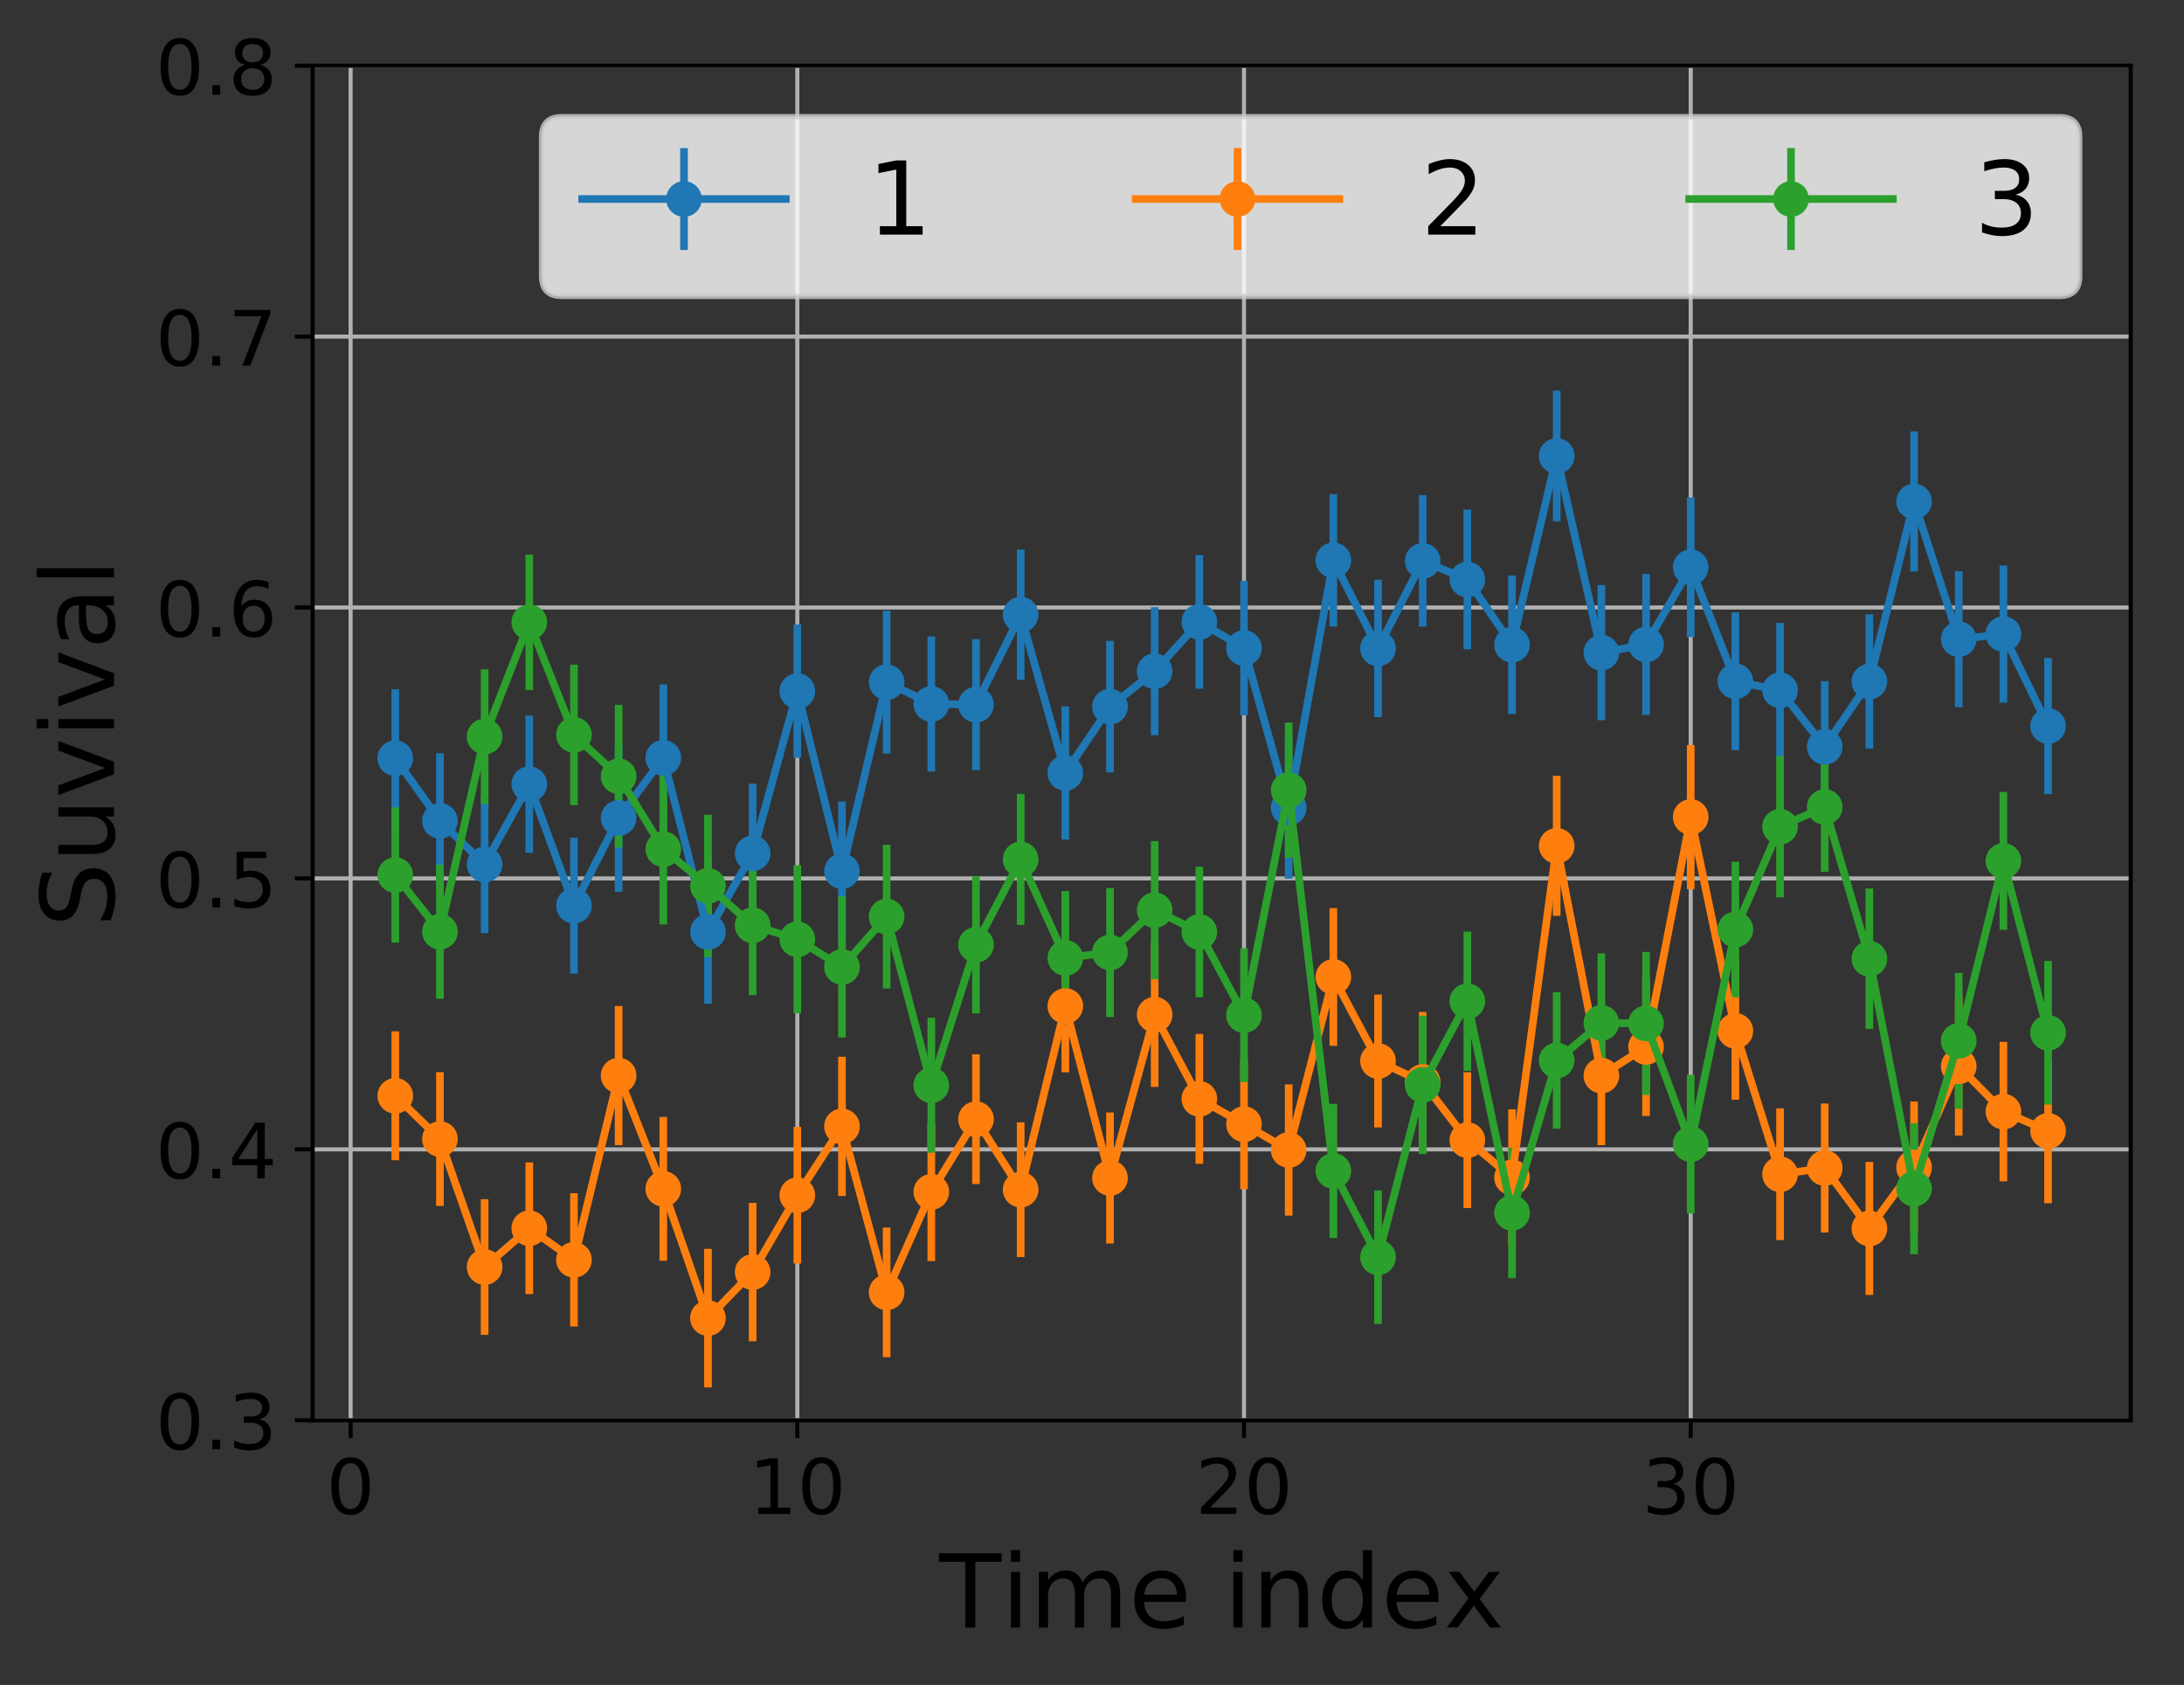 <?xml version="1.0" encoding="utf-8" standalone="no"?>
<!DOCTYPE svg PUBLIC "-//W3C//DTD SVG 1.1//EN"
  "http://www.w3.org/Graphics/SVG/1.1/DTD/svg11.dtd">
<!-- Created with matplotlib (http://matplotlib.org/) -->
<svg height="331pt" version="1.1" viewBox="0 0 429 331" width="429pt" xmlns="http://www.w3.org/2000/svg" xmlns:xlink="http://www.w3.org/1999/xlink">
 <rect x="0" y="0" width="429" height="331" fill="#333333" stroke="none"/>
 <defs>
  <style type="text/css">
*{stroke-linecap:butt;stroke-linejoin:round;}
  </style>
 </defs>
 <g id="figure_1">
  <g id="patch_1">
   <path d="M 0 331.084 
L 429.231 331.084 
L 429.231 0 
L 0 0 
z
" style="fill:none;"/>
  </g>
  <g id="axes_1">
   <g id="patch_2">
    <path d="M 61.411 279.011 
L 418.531 279.011 
L 418.531 12.899 
L 61.411 12.899 
z
" style="fill:none;"/>
   </g>
   <g id="matplotlib.axis_1">
    <g id="xtick_1">
     <g id="line2d_1">
      <path clip-path="url(#p4bb42a9163)" d="M 68.869 279.011 
L 68.869 12.899 
" style="fill:none;stroke:#b0b0b0;stroke-linecap:square;stroke-width:0.8;"/>
     </g>
     <g id="line2d_2">
      <defs>
       <path d="M 0 0 
L 0 3.5 
" id="m005f0a59be" style="stroke:#000000;stroke-width:0.8;"/>
      </defs>
      <g>
       <use style="stroke:#000000;stroke-width:0.8;" x="68.869" xlink:href="#m005f0a59be" y="279.011"/>
      </g>
     </g>
     <g id="text_1">
      <!-- 0 -->
      <defs>
       <path d="M 31.781 66.406 
Q 24.172 66.406 20.328 58.906 
Q 16.5 51.422 16.5 36.375 
Q 16.5 21.391 20.328 13.891 
Q 24.172 6.391 31.781 6.391 
Q 39.453 6.391 43.281 13.891 
Q 47.125 21.391 47.125 36.375 
Q 47.125 51.422 43.281 58.906 
Q 39.453 66.406 31.781 66.406 
z
M 31.781 74.219 
Q 44.047 74.219 50.516 64.516 
Q 56.984 54.828 56.984 36.375 
Q 56.984 17.969 50.516 8.266 
Q 44.047 -1.422 31.781 -1.422 
Q 19.531 -1.422 13.062 8.266 
Q 6.594 17.969 6.594 36.375 
Q 6.594 54.828 13.062 64.516 
Q 19.531 74.219 31.781 74.219 
z
" id="DejaVuSans-30"/>
      </defs>
      <g transform="translate(64.097 297.408)scale(0.15 -0.15)">
       <use xlink:href="#DejaVuSans-30"/>
      </g>
     </g>
    </g>
    <g id="xtick_2">
     <g id="line2d_3">
      <path clip-path="url(#p4bb42a9163)" d="M 156.614 279.011 
L 156.614 12.899 
" style="fill:none;stroke:#b0b0b0;stroke-linecap:square;stroke-width:0.8;"/>
     </g>
     <g id="line2d_4">
      <g>
       <use style="stroke:#000000;stroke-width:0.8;" x="156.614" xlink:href="#m005f0a59be" y="279.011"/>
      </g>
     </g>
     <g id="text_2">
      <!-- 10 -->
      <defs>
       <path d="M 12.406 8.297 
L 28.516 8.297 
L 28.516 63.922 
L 10.984 60.406 
L 10.984 69.391 
L 28.422 72.906 
L 38.281 72.906 
L 38.281 8.297 
L 54.391 8.297 
L 54.391 0 
L 12.406 0 
z
" id="DejaVuSans-31"/>
      </defs>
      <g transform="translate(147.07 297.408)scale(0.15 -0.15)">
       <use xlink:href="#DejaVuSans-31"/>
       <use x="63.623" xlink:href="#DejaVuSans-30"/>
      </g>
     </g>
    </g>
    <g id="xtick_3">
     <g id="line2d_5">
      <path clip-path="url(#p4bb42a9163)" d="M 244.358 279.011 
L 244.358 12.899 
" style="fill:none;stroke:#b0b0b0;stroke-linecap:square;stroke-width:0.8;"/>
     </g>
     <g id="line2d_6">
      <g>
       <use style="stroke:#000000;stroke-width:0.8;" x="244.358" xlink:href="#m005f0a59be" y="279.011"/>
      </g>
     </g>
     <g id="text_3">
      <!-- 20 -->
      <defs>
       <path d="M 19.188 8.297 
L 53.609 8.297 
L 53.609 0 
L 7.328 0 
L 7.328 8.297 
Q 12.938 14.109 22.625 23.891 
Q 32.328 33.688 34.812 36.531 
Q 39.547 41.844 41.422 45.531 
Q 43.312 49.219 43.312 52.781 
Q 43.312 58.594 39.234 62.25 
Q 35.156 65.922 28.609 65.922 
Q 23.969 65.922 18.812 64.312 
Q 13.672 62.703 7.812 59.422 
L 7.812 69.391 
Q 13.766 71.781 18.938 73 
Q 24.125 74.219 28.422 74.219 
Q 39.75 74.219 46.484 68.547 
Q 53.219 62.891 53.219 53.422 
Q 53.219 48.922 51.531 44.891 
Q 49.859 40.875 45.406 35.406 
Q 44.188 33.984 37.641 27.219 
Q 31.109 20.453 19.188 8.297 
z
" id="DejaVuSans-32"/>
      </defs>
      <g transform="translate(234.814 297.408)scale(0.15 -0.15)">
       <use xlink:href="#DejaVuSans-32"/>
       <use x="63.623" xlink:href="#DejaVuSans-30"/>
      </g>
     </g>
    </g>
    <g id="xtick_4">
     <g id="line2d_7">
      <path clip-path="url(#p4bb42a9163)" d="M 332.103 279.011 
L 332.103 12.899 
" style="fill:none;stroke:#b0b0b0;stroke-linecap:square;stroke-width:0.8;"/>
     </g>
     <g id="line2d_8">
      <g>
       <use style="stroke:#000000;stroke-width:0.8;" x="332.103" xlink:href="#m005f0a59be" y="279.011"/>
      </g>
     </g>
     <g id="text_4">
      <!-- 30 -->
      <defs>
       <path d="M 40.578 39.312 
Q 47.656 37.797 51.625 33 
Q 55.609 28.219 55.609 21.188 
Q 55.609 10.406 48.188 4.484 
Q 40.766 -1.422 27.094 -1.422 
Q 22.516 -1.422 17.656 -0.516 
Q 12.797 0.391 7.625 2.203 
L 7.625 11.719 
Q 11.719 9.328 16.594 8.109 
Q 21.484 6.891 26.812 6.891 
Q 36.078 6.891 40.938 10.547 
Q 45.797 14.203 45.797 21.188 
Q 45.797 27.641 41.281 31.266 
Q 36.766 34.906 28.719 34.906 
L 20.219 34.906 
L 20.219 43.016 
L 29.109 43.016 
Q 36.375 43.016 40.234 45.922 
Q 44.094 48.828 44.094 54.297 
Q 44.094 59.906 40.109 62.906 
Q 36.141 65.922 28.719 65.922 
Q 24.656 65.922 20.016 65.031 
Q 15.375 64.156 9.812 62.312 
L 9.812 71.094 
Q 15.438 72.656 20.344 73.438 
Q 25.25 74.219 29.594 74.219 
Q 40.828 74.219 47.359 69.109 
Q 53.906 64.016 53.906 55.328 
Q 53.906 49.266 50.438 45.094 
Q 46.969 40.922 40.578 39.312 
z
" id="DejaVuSans-33"/>
      </defs>
      <g transform="translate(322.559 297.408)scale(0.15 -0.15)">
       <use xlink:href="#DejaVuSans-33"/>
       <use x="63.623" xlink:href="#DejaVuSans-30"/>
      </g>
     </g>
    </g>
    <g id="text_5">
     <!-- Time index -->
     <defs>
      <path d="M -0.297 72.906 
L 61.375 72.906 
L 61.375 64.594 
L 35.5 64.594 
L 35.5 0 
L 25.594 0 
L 25.594 64.594 
L -0.297 64.594 
z
" id="DejaVuSans-54"/>
      <path d="M 9.422 54.688 
L 18.406 54.688 
L 18.406 0 
L 9.422 0 
z
M 9.422 75.984 
L 18.406 75.984 
L 18.406 64.594 
L 9.422 64.594 
z
" id="DejaVuSans-69"/>
      <path d="M 52 44.188 
Q 55.375 50.25 60.062 53.125 
Q 64.75 56 71.094 56 
Q 79.641 56 84.281 50.016 
Q 88.922 44.047 88.922 33.016 
L 88.922 0 
L 79.891 0 
L 79.891 32.719 
Q 79.891 40.578 77.094 44.375 
Q 74.312 48.188 68.609 48.188 
Q 61.625 48.188 57.562 43.547 
Q 53.516 38.922 53.516 30.906 
L 53.516 0 
L 44.484 0 
L 44.484 32.719 
Q 44.484 40.625 41.703 44.406 
Q 38.922 48.188 33.109 48.188 
Q 26.219 48.188 22.156 43.531 
Q 18.109 38.875 18.109 30.906 
L 18.109 0 
L 9.078 0 
L 9.078 54.688 
L 18.109 54.688 
L 18.109 46.188 
Q 21.188 51.219 25.484 53.609 
Q 29.781 56 35.688 56 
Q 41.656 56 45.828 52.969 
Q 50 49.953 52 44.188 
z
" id="DejaVuSans-6d"/>
      <path d="M 56.203 29.594 
L 56.203 25.203 
L 14.891 25.203 
Q 15.484 15.922 20.484 11.062 
Q 25.484 6.203 34.422 6.203 
Q 39.594 6.203 44.453 7.469 
Q 49.312 8.734 54.109 11.281 
L 54.109 2.781 
Q 49.266 0.734 44.188 -0.344 
Q 39.109 -1.422 33.891 -1.422 
Q 20.797 -1.422 13.156 6.188 
Q 5.516 13.812 5.516 26.812 
Q 5.516 40.234 12.766 48.109 
Q 20.016 56 32.328 56 
Q 43.359 56 49.781 48.891 
Q 56.203 41.797 56.203 29.594 
z
M 47.219 32.234 
Q 47.125 39.594 43.094 43.984 
Q 39.062 48.391 32.422 48.391 
Q 24.906 48.391 20.391 44.141 
Q 15.875 39.891 15.188 32.172 
z
" id="DejaVuSans-65"/>
      <path id="DejaVuSans-20"/>
      <path d="M 54.891 33.016 
L 54.891 0 
L 45.906 0 
L 45.906 32.719 
Q 45.906 40.484 42.875 44.328 
Q 39.844 48.188 33.797 48.188 
Q 26.516 48.188 22.312 43.547 
Q 18.109 38.922 18.109 30.906 
L 18.109 0 
L 9.078 0 
L 9.078 54.688 
L 18.109 54.688 
L 18.109 46.188 
Q 21.344 51.125 25.703 53.562 
Q 30.078 56 35.797 56 
Q 45.219 56 50.047 50.172 
Q 54.891 44.344 54.891 33.016 
z
" id="DejaVuSans-6e"/>
      <path d="M 45.406 46.391 
L 45.406 75.984 
L 54.391 75.984 
L 54.391 0 
L 45.406 0 
L 45.406 8.203 
Q 42.578 3.328 38.25 0.953 
Q 33.938 -1.422 27.875 -1.422 
Q 17.969 -1.422 11.734 6.484 
Q 5.516 14.406 5.516 27.297 
Q 5.516 40.188 11.734 48.094 
Q 17.969 56 27.875 56 
Q 33.938 56 38.25 53.625 
Q 42.578 51.266 45.406 46.391 
z
M 14.797 27.297 
Q 14.797 17.391 18.875 11.75 
Q 22.953 6.109 30.078 6.109 
Q 37.203 6.109 41.297 11.75 
Q 45.406 17.391 45.406 27.297 
Q 45.406 37.203 41.297 42.844 
Q 37.203 48.484 30.078 48.484 
Q 22.953 48.484 18.875 42.844 
Q 14.797 37.203 14.797 27.297 
z
" id="DejaVuSans-64"/>
      <path d="M 54.891 54.688 
L 35.109 28.078 
L 55.906 0 
L 45.312 0 
L 29.391 21.484 
L 13.484 0 
L 2.875 0 
L 24.125 28.609 
L 4.688 54.688 
L 15.281 54.688 
L 29.781 35.203 
L 44.281 54.688 
z
" id="DejaVuSans-78"/>
     </defs>
     <g transform="translate(184.483 319.725)scale(0.2 -0.2)">
      <use xlink:href="#DejaVuSans-54"/>
      <use x="61.037" xlink:href="#DejaVuSans-69"/>
      <use x="88.82" xlink:href="#DejaVuSans-6d"/>
      <use x="186.232" xlink:href="#DejaVuSans-65"/>
      <use x="247.756" xlink:href="#DejaVuSans-20"/>
      <use x="279.543" xlink:href="#DejaVuSans-69"/>
      <use x="307.326" xlink:href="#DejaVuSans-6e"/>
      <use x="370.705" xlink:href="#DejaVuSans-64"/>
      <use x="434.182" xlink:href="#DejaVuSans-65"/>
      <use x="495.689" xlink:href="#DejaVuSans-78"/>
     </g>
    </g>
   </g>
   <g id="matplotlib.axis_2">
    <g id="ytick_1">
     <g id="line2d_9">
      <path clip-path="url(#p4bb42a9163)" d="M 61.411 279.011 
L 418.531 279.011 
" style="fill:none;stroke:#b0b0b0;stroke-linecap:square;stroke-width:0.8;"/>
     </g>
     <g id="line2d_10">
      <defs>
       <path d="M 0 0 
L -3.5 0 
" id="mc3ce260a5b" style="stroke:#000000;stroke-width:0.8;"/>
      </defs>
      <g>
       <use style="stroke:#000000;stroke-width:0.8;" x="61.411" xlink:href="#mc3ce260a5b" y="279.011"/>
      </g>
     </g>
     <g id="text_6">
      <!-- 0.3 -->
      <defs>
       <path d="M 10.688 12.406 
L 21 12.406 
L 21 0 
L 10.688 0 
z
" id="DejaVuSans-2e"/>
      </defs>
      <g transform="translate(30.556 284.71)scale(0.15 -0.15)">
       <use xlink:href="#DejaVuSans-30"/>
       <use x="63.623" xlink:href="#DejaVuSans-2e"/>
       <use x="95.41" xlink:href="#DejaVuSans-33"/>
      </g>
     </g>
    </g>
    <g id="ytick_2">
     <g id="line2d_11">
      <path clip-path="url(#p4bb42a9163)" d="M 61.411 225.788 
L 418.531 225.788 
" style="fill:none;stroke:#b0b0b0;stroke-linecap:square;stroke-width:0.8;"/>
     </g>
     <g id="line2d_12">
      <g>
       <use style="stroke:#000000;stroke-width:0.8;" x="61.411" xlink:href="#mc3ce260a5b" y="225.788"/>
      </g>
     </g>
     <g id="text_7">
      <!-- 0.4 -->
      <defs>
       <path d="M 37.797 64.312 
L 12.891 25.391 
L 37.797 25.391 
z
M 35.203 72.906 
L 47.609 72.906 
L 47.609 25.391 
L 58.016 25.391 
L 58.016 17.188 
L 47.609 17.188 
L 47.609 0 
L 37.797 0 
L 37.797 17.188 
L 4.891 17.188 
L 4.891 26.703 
z
" id="DejaVuSans-34"/>
      </defs>
      <g transform="translate(30.556 231.487)scale(0.15 -0.15)">
       <use xlink:href="#DejaVuSans-30"/>
       <use x="63.623" xlink:href="#DejaVuSans-2e"/>
       <use x="95.41" xlink:href="#DejaVuSans-34"/>
      </g>
     </g>
    </g>
    <g id="ytick_3">
     <g id="line2d_13">
      <path clip-path="url(#p4bb42a9163)" d="M 61.411 172.566 
L 418.531 172.566 
" style="fill:none;stroke:#b0b0b0;stroke-linecap:square;stroke-width:0.8;"/>
     </g>
     <g id="line2d_14">
      <g>
       <use style="stroke:#000000;stroke-width:0.8;" x="61.411" xlink:href="#mc3ce260a5b" y="172.566"/>
      </g>
     </g>
     <g id="text_8">
      <!-- 0.5 -->
      <defs>
       <path d="M 10.797 72.906 
L 49.516 72.906 
L 49.516 64.594 
L 19.828 64.594 
L 19.828 46.734 
Q 21.969 47.469 24.109 47.828 
Q 26.266 48.188 28.422 48.188 
Q 40.625 48.188 47.75 41.5 
Q 54.891 34.812 54.891 23.391 
Q 54.891 11.625 47.562 5.094 
Q 40.234 -1.422 26.906 -1.422 
Q 22.312 -1.422 17.547 -0.641 
Q 12.797 0.141 7.719 1.703 
L 7.719 11.625 
Q 12.109 9.234 16.797 8.062 
Q 21.484 6.891 26.703 6.891 
Q 35.156 6.891 40.078 11.328 
Q 45.016 15.766 45.016 23.391 
Q 45.016 31 40.078 35.438 
Q 35.156 39.891 26.703 39.891 
Q 22.75 39.891 18.812 39.016 
Q 14.891 38.141 10.797 36.281 
z
" id="DejaVuSans-35"/>
      </defs>
      <g transform="translate(30.556 178.265)scale(0.15 -0.15)">
       <use xlink:href="#DejaVuSans-30"/>
       <use x="63.623" xlink:href="#DejaVuSans-2e"/>
       <use x="95.41" xlink:href="#DejaVuSans-35"/>
      </g>
     </g>
    </g>
    <g id="ytick_4">
     <g id="line2d_15">
      <path clip-path="url(#p4bb42a9163)" d="M 61.411 119.344 
L 418.531 119.344 
" style="fill:none;stroke:#b0b0b0;stroke-linecap:square;stroke-width:0.8;"/>
     </g>
     <g id="line2d_16">
      <g>
       <use style="stroke:#000000;stroke-width:0.8;" x="61.411" xlink:href="#mc3ce260a5b" y="119.344"/>
      </g>
     </g>
     <g id="text_9">
      <!-- 0.6 -->
      <defs>
       <path d="M 33.016 40.375 
Q 26.375 40.375 22.484 35.828 
Q 18.609 31.297 18.609 23.391 
Q 18.609 15.531 22.484 10.953 
Q 26.375 6.391 33.016 6.391 
Q 39.656 6.391 43.531 10.953 
Q 47.406 15.531 47.406 23.391 
Q 47.406 31.297 43.531 35.828 
Q 39.656 40.375 33.016 40.375 
z
M 52.594 71.297 
L 52.594 62.312 
Q 48.875 64.062 45.094 64.984 
Q 41.312 65.922 37.594 65.922 
Q 27.828 65.922 22.672 59.328 
Q 17.531 52.734 16.797 39.406 
Q 19.672 43.656 24.016 45.922 
Q 28.375 48.188 33.594 48.188 
Q 44.578 48.188 50.953 41.516 
Q 57.328 34.859 57.328 23.391 
Q 57.328 12.156 50.688 5.359 
Q 44.047 -1.422 33.016 -1.422 
Q 20.359 -1.422 13.672 8.266 
Q 6.984 17.969 6.984 36.375 
Q 6.984 53.656 15.188 63.938 
Q 23.391 74.219 37.203 74.219 
Q 40.922 74.219 44.703 73.484 
Q 48.484 72.75 52.594 71.297 
z
" id="DejaVuSans-36"/>
      </defs>
      <g transform="translate(30.556 125.042)scale(0.15 -0.15)">
       <use xlink:href="#DejaVuSans-30"/>
       <use x="63.623" xlink:href="#DejaVuSans-2e"/>
       <use x="95.41" xlink:href="#DejaVuSans-36"/>
      </g>
     </g>
    </g>
    <g id="ytick_5">
     <g id="line2d_17">
      <path clip-path="url(#p4bb42a9163)" d="M 61.411 66.121 
L 418.531 66.121 
" style="fill:none;stroke:#b0b0b0;stroke-linecap:square;stroke-width:0.8;"/>
     </g>
     <g id="line2d_18">
      <g>
       <use style="stroke:#000000;stroke-width:0.8;" x="61.411" xlink:href="#mc3ce260a5b" y="66.121"/>
      </g>
     </g>
     <g id="text_10">
      <!-- 0.7 -->
      <defs>
       <path d="M 8.203 72.906 
L 55.078 72.906 
L 55.078 68.703 
L 28.609 0 
L 18.312 0 
L 43.219 64.594 
L 8.203 64.594 
z
" id="DejaVuSans-37"/>
      </defs>
      <g transform="translate(30.556 71.82)scale(0.15 -0.15)">
       <use xlink:href="#DejaVuSans-30"/>
       <use x="63.623" xlink:href="#DejaVuSans-2e"/>
       <use x="95.41" xlink:href="#DejaVuSans-37"/>
      </g>
     </g>
    </g>
    <g id="ytick_6">
     <g id="line2d_19">
      <path clip-path="url(#p4bb42a9163)" d="M 61.411 12.899 
L 418.531 12.899 
" style="fill:none;stroke:#b0b0b0;stroke-linecap:square;stroke-width:0.8;"/>
     </g>
     <g id="line2d_20">
      <g>
       <use style="stroke:#000000;stroke-width:0.8;" x="61.411" xlink:href="#mc3ce260a5b" y="12.899"/>
      </g>
     </g>
     <g id="text_11">
      <!-- 0.8 -->
      <defs>
       <path d="M 31.781 34.625 
Q 24.75 34.625 20.719 30.859 
Q 16.703 27.094 16.703 20.516 
Q 16.703 13.922 20.719 10.156 
Q 24.75 6.391 31.781 6.391 
Q 38.812 6.391 42.859 10.172 
Q 46.922 13.969 46.922 20.516 
Q 46.922 27.094 42.891 30.859 
Q 38.875 34.625 31.781 34.625 
z
M 21.922 38.812 
Q 15.578 40.375 12.031 44.719 
Q 8.5 49.078 8.5 55.328 
Q 8.5 64.062 14.719 69.141 
Q 20.953 74.219 31.781 74.219 
Q 42.672 74.219 48.875 69.141 
Q 55.078 64.062 55.078 55.328 
Q 55.078 49.078 51.531 44.719 
Q 48 40.375 41.703 38.812 
Q 48.828 37.156 52.797 32.312 
Q 56.781 27.484 56.781 20.516 
Q 56.781 9.906 50.312 4.234 
Q 43.844 -1.422 31.781 -1.422 
Q 19.734 -1.422 13.25 4.234 
Q 6.781 9.906 6.781 20.516 
Q 6.781 27.484 10.781 32.312 
Q 14.797 37.156 21.922 38.812 
z
M 18.312 54.391 
Q 18.312 48.734 21.844 45.562 
Q 25.391 42.391 31.781 42.391 
Q 38.141 42.391 41.719 45.562 
Q 45.312 48.734 45.312 54.391 
Q 45.312 60.062 41.719 63.234 
Q 38.141 66.406 31.781 66.406 
Q 25.391 66.406 21.844 63.234 
Q 18.312 60.062 18.312 54.391 
z
" id="DejaVuSans-38"/>
      </defs>
      <g transform="translate(30.556 18.598)scale(0.15 -0.15)">
       <use xlink:href="#DejaVuSans-30"/>
       <use x="63.623" xlink:href="#DejaVuSans-2e"/>
       <use x="95.41" xlink:href="#DejaVuSans-38"/>
      </g>
     </g>
    </g>
    <g id="text_12">
     <!-- Suvival -->
     <defs>
      <path d="M 53.516 70.516 
L 53.516 60.891 
Q 47.906 63.578 42.922 64.891 
Q 37.938 66.219 33.297 66.219 
Q 25.25 66.219 20.875 63.094 
Q 16.5 59.969 16.5 54.203 
Q 16.5 49.359 19.406 46.891 
Q 22.312 44.438 30.422 42.922 
L 36.375 41.703 
Q 47.406 39.594 52.656 34.297 
Q 57.906 29 57.906 20.125 
Q 57.906 9.516 50.797 4.047 
Q 43.703 -1.422 29.984 -1.422 
Q 24.812 -1.422 18.969 -0.25 
Q 13.141 0.922 6.891 3.219 
L 6.891 13.375 
Q 12.891 10.016 18.656 8.297 
Q 24.422 6.594 29.984 6.594 
Q 38.422 6.594 43.016 9.906 
Q 47.609 13.234 47.609 19.391 
Q 47.609 24.75 44.312 27.781 
Q 41.016 30.812 33.5 32.328 
L 27.484 33.5 
Q 16.453 35.688 11.516 40.375 
Q 6.594 45.062 6.594 53.422 
Q 6.594 63.094 13.406 68.656 
Q 20.219 74.219 32.172 74.219 
Q 37.312 74.219 42.625 73.281 
Q 47.953 72.359 53.516 70.516 
z
" id="DejaVuSans-53"/>
      <path d="M 8.5 21.578 
L 8.5 54.688 
L 17.484 54.688 
L 17.484 21.922 
Q 17.484 14.156 20.5 10.266 
Q 23.531 6.391 29.594 6.391 
Q 36.859 6.391 41.078 11.031 
Q 45.312 15.672 45.312 23.688 
L 45.312 54.688 
L 54.297 54.688 
L 54.297 0 
L 45.312 0 
L 45.312 8.406 
Q 42.047 3.422 37.719 1 
Q 33.406 -1.422 27.688 -1.422 
Q 18.266 -1.422 13.375 4.438 
Q 8.5 10.297 8.5 21.578 
z
M 31.109 56 
z
" id="DejaVuSans-75"/>
      <path d="M 2.984 54.688 
L 12.5 54.688 
L 29.594 8.797 
L 46.688 54.688 
L 56.203 54.688 
L 35.688 0 
L 23.484 0 
z
" id="DejaVuSans-76"/>
      <path d="M 34.281 27.484 
Q 23.391 27.484 19.188 25 
Q 14.984 22.516 14.984 16.5 
Q 14.984 11.719 18.141 8.906 
Q 21.297 6.109 26.703 6.109 
Q 34.188 6.109 38.703 11.406 
Q 43.219 16.703 43.219 25.484 
L 43.219 27.484 
z
M 52.203 31.203 
L 52.203 0 
L 43.219 0 
L 43.219 8.297 
Q 40.141 3.328 35.547 0.953 
Q 30.953 -1.422 24.312 -1.422 
Q 15.922 -1.422 10.953 3.297 
Q 6 8.016 6 15.922 
Q 6 25.141 12.172 29.828 
Q 18.359 34.516 30.609 34.516 
L 43.219 34.516 
L 43.219 35.406 
Q 43.219 41.609 39.141 45 
Q 35.062 48.391 27.688 48.391 
Q 23 48.391 18.547 47.266 
Q 14.109 46.141 10.016 43.891 
L 10.016 52.203 
Q 14.938 54.109 19.578 55.047 
Q 24.219 56 28.609 56 
Q 40.484 56 46.344 49.844 
Q 52.203 43.703 52.203 31.203 
z
" id="DejaVuSans-61"/>
      <path d="M 9.422 75.984 
L 18.406 75.984 
L 18.406 0 
L 9.422 0 
z
" id="DejaVuSans-6c"/>
     </defs>
     <g transform="translate(22.397 182.163)rotate(-90)scale(0.2 -0.2)">
      <use xlink:href="#DejaVuSans-53"/>
      <use x="63.477" xlink:href="#DejaVuSans-75"/>
      <use x="126.855" xlink:href="#DejaVuSans-76"/>
      <use x="186.035" xlink:href="#DejaVuSans-69"/>
      <use x="213.818" xlink:href="#DejaVuSans-76"/>
      <use x="272.998" xlink:href="#DejaVuSans-61"/>
      <use x="334.277" xlink:href="#DejaVuSans-6c"/>
     </g>
    </g>
   </g>
   <g id="LineCollection_1">
    <path clip-path="url(#p4bb42a9163)" d="M 77.644 162.486 
L 77.644 135.399 
" style="fill:none;stroke:#1f77b4;stroke-width:1.5;"/>
    <path clip-path="url(#p4bb42a9163)" d="M 86.418 174.55 
L 86.418 147.963 
" style="fill:none;stroke:#1f77b4;stroke-width:1.5;"/>
    <path clip-path="url(#p4bb42a9163)" d="M 95.193 183.321 
L 95.193 156.338 
" style="fill:none;stroke:#1f77b4;stroke-width:1.5;"/>
    <path clip-path="url(#p4bb42a9163)" d="M 103.967 167.525 
L 103.967 140.571 
" style="fill:none;stroke:#1f77b4;stroke-width:1.5;"/>
    <path clip-path="url(#p4bb42a9163)" d="M 112.741 191.282 
L 112.741 164.575 
" style="fill:none;stroke:#1f77b4;stroke-width:1.5;"/>
    <path clip-path="url(#p4bb42a9163)" d="M 121.516 175.189 
L 121.516 146.183 
" style="fill:none;stroke:#1f77b4;stroke-width:1.5;"/>
    <path clip-path="url(#p4bb42a9163)" d="M 130.29 163.315 
L 130.29 134.438 
" style="fill:none;stroke:#1f77b4;stroke-width:1.5;"/>
    <path clip-path="url(#p4bb42a9163)" d="M 139.065 197.173 
L 139.065 168.948 
" style="fill:none;stroke:#1f77b4;stroke-width:1.5;"/>
    <path clip-path="url(#p4bb42a9163)" d="M 147.839 181.323 
L 147.839 153.953 
" style="fill:none;stroke:#1f77b4;stroke-width:1.5;"/>
    <path clip-path="url(#p4bb42a9163)" d="M 156.614 148.866 
L 156.614 122.674 
" style="fill:none;stroke:#1f77b4;stroke-width:1.5;"/>
    <path clip-path="url(#p4bb42a9163)" d="M 165.388 184.86 
L 165.388 157.449 
" style="fill:none;stroke:#1f77b4;stroke-width:1.5;"/>
    <path clip-path="url(#p4bb42a9163)" d="M 174.163 148.044 
L 174.163 119.976 
" style="fill:none;stroke:#1f77b4;stroke-width:1.5;"/>
    <path clip-path="url(#p4bb42a9163)" d="M 182.937 151.555 
L 182.937 125.033 
" style="fill:none;stroke:#1f77b4;stroke-width:1.5;"/>
    <path clip-path="url(#p4bb42a9163)" d="M 191.711 151.295 
L 191.711 125.571 
" style="fill:none;stroke:#1f77b4;stroke-width:1.5;"/>
    <path clip-path="url(#p4bb42a9163)" d="M 200.486 133.548 
L 200.486 107.954 
" style="fill:none;stroke:#1f77b4;stroke-width:1.5;"/>
    <path clip-path="url(#p4bb42a9163)" d="M 209.26 164.933 
L 209.26 138.76 
" style="fill:none;stroke:#1f77b4;stroke-width:1.5;"/>
    <path clip-path="url(#p4bb42a9163)" d="M 218.035 151.735 
L 218.035 125.914 
" style="fill:none;stroke:#1f77b4;stroke-width:1.5;"/>
    <path clip-path="url(#p4bb42a9163)" d="M 226.809 144.425 
L 226.809 119.294 
" style="fill:none;stroke:#1f77b4;stroke-width:1.5;"/>
    <path clip-path="url(#p4bb42a9163)" d="M 235.584 135.296 
L 235.584 109.036 
" style="fill:none;stroke:#1f77b4;stroke-width:1.5;"/>
    <path clip-path="url(#p4bb42a9163)" d="M 244.358 140.524 
L 244.358 114.103 
" style="fill:none;stroke:#1f77b4;stroke-width:1.5;"/>
    <path clip-path="url(#p4bb42a9163)" d="M 253.133 172.605 
L 253.133 144.747 
" style="fill:none;stroke:#1f77b4;stroke-width:1.5;"/>
    <path clip-path="url(#p4bb42a9163)" d="M 261.907 123.068 
L 261.907 97.072 
" style="fill:none;stroke:#1f77b4;stroke-width:1.5;"/>
    <path clip-path="url(#p4bb42a9163)" d="M 270.682 140.897 
L 270.682 113.885 
" style="fill:none;stroke:#1f77b4;stroke-width:1.5;"/>
    <path clip-path="url(#p4bb42a9163)" d="M 279.456 123.103 
L 279.456 97.268 
" style="fill:none;stroke:#1f77b4;stroke-width:1.5;"/>
    <path clip-path="url(#p4bb42a9163)" d="M 288.23 127.56 
L 288.23 100.126 
" style="fill:none;stroke:#1f77b4;stroke-width:1.5;"/>
    <path clip-path="url(#p4bb42a9163)" d="M 297.005 140.268 
L 297.005 113.052 
" style="fill:none;stroke:#1f77b4;stroke-width:1.5;"/>
    <path clip-path="url(#p4bb42a9163)" d="M 305.779 102.412 
L 305.779 76.743 
" style="fill:none;stroke:#1f77b4;stroke-width:1.5;"/>
    <path clip-path="url(#p4bb42a9163)" d="M 314.554 141.5 
L 314.554 114.928 
" style="fill:none;stroke:#1f77b4;stroke-width:1.5;"/>
    <path clip-path="url(#p4bb42a9163)" d="M 323.328 140.441 
L 323.328 112.775 
" style="fill:none;stroke:#1f77b4;stroke-width:1.5;"/>
    <path clip-path="url(#p4bb42a9163)" d="M 332.103 125.149 
L 332.103 97.736 
" style="fill:none;stroke:#1f77b4;stroke-width:1.5;"/>
    <path clip-path="url(#p4bb42a9163)" d="M 340.877 147.387 
L 340.877 120.305 
" style="fill:none;stroke:#1f77b4;stroke-width:1.5;"/>
    <path clip-path="url(#p4bb42a9163)" d="M 349.652 148.849 
L 349.652 122.363 
" style="fill:none;stroke:#1f77b4;stroke-width:1.5;"/>
    <path clip-path="url(#p4bb42a9163)" d="M 358.426 159.604 
L 358.426 133.819 
" style="fill:none;stroke:#1f77b4;stroke-width:1.5;"/>
    <path clip-path="url(#p4bb42a9163)" d="M 367.2 147.063 
L 367.2 120.703 
" style="fill:none;stroke:#1f77b4;stroke-width:1.5;"/>
    <path clip-path="url(#p4bb42a9163)" d="M 375.975 112.277 
L 375.975 84.758 
" style="fill:none;stroke:#1f77b4;stroke-width:1.5;"/>
    <path clip-path="url(#p4bb42a9163)" d="M 384.749 138.913 
L 384.749 112.216 
" style="fill:none;stroke:#1f77b4;stroke-width:1.5;"/>
    <path clip-path="url(#p4bb42a9163)" d="M 393.524 138.047 
L 393.524 111.087 
" style="fill:none;stroke:#1f77b4;stroke-width:1.5;"/>
    <path clip-path="url(#p4bb42a9163)" d="M 402.298 155.992 
L 402.298 129.248 
" style="fill:none;stroke:#1f77b4;stroke-width:1.5;"/>
   </g>
   <g id="LineCollection_2">
    <path clip-path="url(#p4bb42a9163)" d="M 77.644 227.934 
L 77.644 202.601 
" style="fill:none;stroke:#ff7f0e;stroke-width:1.5;"/>
    <path clip-path="url(#p4bb42a9163)" d="M 86.418 236.906 
L 86.418 210.629 
" style="fill:none;stroke:#ff7f0e;stroke-width:1.5;"/>
    <path clip-path="url(#p4bb42a9163)" d="M 95.193 262.233 
L 95.193 235.586 
" style="fill:none;stroke:#ff7f0e;stroke-width:1.5;"/>
    <path clip-path="url(#p4bb42a9163)" d="M 103.967 254.218 
L 103.967 228.349 
" style="fill:none;stroke:#ff7f0e;stroke-width:1.5;"/>
    <path clip-path="url(#p4bb42a9163)" d="M 112.741 260.595 
L 112.741 234.4 
" style="fill:none;stroke:#ff7f0e;stroke-width:1.5;"/>
    <path clip-path="url(#p4bb42a9163)" d="M 121.516 224.968 
L 121.516 197.631 
" style="fill:none;stroke:#ff7f0e;stroke-width:1.5;"/>
    <path clip-path="url(#p4bb42a9163)" d="M 130.29 247.68 
L 130.29 219.42 
" style="fill:none;stroke:#ff7f0e;stroke-width:1.5;"/>
    <path clip-path="url(#p4bb42a9163)" d="M 139.065 272.544 
L 139.065 245.327 
" style="fill:none;stroke:#ff7f0e;stroke-width:1.5;"/>
    <path clip-path="url(#p4bb42a9163)" d="M 147.839 263.487 
L 147.839 236.308 
" style="fill:none;stroke:#ff7f0e;stroke-width:1.5;"/>
    <path clip-path="url(#p4bb42a9163)" d="M 156.614 248.215 
L 156.614 221.388 
" style="fill:none;stroke:#ff7f0e;stroke-width:1.5;"/>
    <path clip-path="url(#p4bb42a9163)" d="M 165.388 234.955 
L 165.388 207.606 
" style="fill:none;stroke:#ff7f0e;stroke-width:1.5;"/>
    <path clip-path="url(#p4bb42a9163)" d="M 174.163 266.609 
L 174.163 241.147 
" style="fill:none;stroke:#ff7f0e;stroke-width:1.5;"/>
    <path clip-path="url(#p4bb42a9163)" d="M 182.937 247.733 
L 182.937 220.559 
" style="fill:none;stroke:#ff7f0e;stroke-width:1.5;"/>
    <path clip-path="url(#p4bb42a9163)" d="M 191.711 232.608 
L 191.711 207.113 
" style="fill:none;stroke:#ff7f0e;stroke-width:1.5;"/>
    <path clip-path="url(#p4bb42a9163)" d="M 200.486 246.942 
L 200.486 220.476 
" style="fill:none;stroke:#ff7f0e;stroke-width:1.5;"/>
    <path clip-path="url(#p4bb42a9163)" d="M 209.26 210.655 
L 209.26 184.614 
" style="fill:none;stroke:#ff7f0e;stroke-width:1.5;"/>
    <path clip-path="url(#p4bb42a9163)" d="M 218.035 244.275 
L 218.035 218.548 
" style="fill:none;stroke:#ff7f0e;stroke-width:1.5;"/>
    <path clip-path="url(#p4bb42a9163)" d="M 226.809 213.523 
L 226.809 185.138 
" style="fill:none;stroke:#ff7f0e;stroke-width:1.5;"/>
    <path clip-path="url(#p4bb42a9163)" d="M 235.584 228.623 
L 235.584 203.121 
" style="fill:none;stroke:#ff7f0e;stroke-width:1.5;"/>
    <path clip-path="url(#p4bb42a9163)" d="M 244.358 233.619 
L 244.358 208.05 
" style="fill:none;stroke:#ff7f0e;stroke-width:1.5;"/>
    <path clip-path="url(#p4bb42a9163)" d="M 253.133 238.809 
L 253.133 213.028 
" style="fill:none;stroke:#ff7f0e;stroke-width:1.5;"/>
    <path clip-path="url(#p4bb42a9163)" d="M 261.907 205.446 
L 261.907 178.393 
" style="fill:none;stroke:#ff7f0e;stroke-width:1.5;"/>
    <path clip-path="url(#p4bb42a9163)" d="M 270.682 221.493 
L 270.682 195.385 
" style="fill:none;stroke:#ff7f0e;stroke-width:1.5;"/>
    <path clip-path="url(#p4bb42a9163)" d="M 279.456 226.307 
L 279.456 198.804 
" style="fill:none;stroke:#ff7f0e;stroke-width:1.5;"/>
    <path clip-path="url(#p4bb42a9163)" d="M 288.23 237.323 
L 288.23 210.641 
" style="fill:none;stroke:#ff7f0e;stroke-width:1.5;"/>
    <path clip-path="url(#p4bb42a9163)" d="M 297.005 244.693 
L 297.005 217.925 
" style="fill:none;stroke:#ff7f0e;stroke-width:1.5;"/>
    <path clip-path="url(#p4bb42a9163)" d="M 305.779 179.919 
L 305.779 152.406 
" style="fill:none;stroke:#ff7f0e;stroke-width:1.5;"/>
    <path clip-path="url(#p4bb42a9163)" d="M 314.554 224.968 
L 314.554 197.631 
" style="fill:none;stroke:#ff7f0e;stroke-width:1.5;"/>
    <path clip-path="url(#p4bb42a9163)" d="M 323.328 219.235 
L 323.328 192.073 
" style="fill:none;stroke:#ff7f0e;stroke-width:1.5;"/>
    <path clip-path="url(#p4bb42a9163)" d="M 332.103 174.653 
L 332.103 146.355 
" style="fill:none;stroke:#ff7f0e;stroke-width:1.5;"/>
    <path clip-path="url(#p4bb42a9163)" d="M 340.877 216.05 
L 340.877 188.992 
" style="fill:none;stroke:#ff7f0e;stroke-width:1.5;"/>
    <path clip-path="url(#p4bb42a9163)" d="M 349.652 243.61 
L 349.652 217.74 
" style="fill:none;stroke:#ff7f0e;stroke-width:1.5;"/>
    <path clip-path="url(#p4bb42a9163)" d="M 358.426 242.124 
L 358.426 216.786 
" style="fill:none;stroke:#ff7f0e;stroke-width:1.5;"/>
    <path clip-path="url(#p4bb42a9163)" d="M 367.2 254.395 
L 367.2 228.262 
" style="fill:none;stroke:#ff7f0e;stroke-width:1.5;"/>
    <path clip-path="url(#p4bb42a9163)" d="M 375.975 242.304 
L 375.975 216.404 
" style="fill:none;stroke:#ff7f0e;stroke-width:1.5;"/>
    <path clip-path="url(#p4bb42a9163)" d="M 384.749 223.076 
L 384.749 195.858 
" style="fill:none;stroke:#ff7f0e;stroke-width:1.5;"/>
    <path clip-path="url(#p4bb42a9163)" d="M 393.524 232.074 
L 393.524 204.67 
" style="fill:none;stroke:#ff7f0e;stroke-width:1.5;"/>
    <path clip-path="url(#p4bb42a9163)" d="M 402.298 236.387 
L 402.298 207.947 
" style="fill:none;stroke:#ff7f0e;stroke-width:1.5;"/>
   </g>
   <g id="LineCollection_3">
    <path clip-path="url(#p4bb42a9163)" d="M 77.644 185.176 
L 77.644 158.632 
" style="fill:none;stroke:#2ca02c;stroke-width:1.5;"/>
    <path clip-path="url(#p4bb42a9163)" d="M 86.418 196.208 
L 86.418 169.847 
" style="fill:none;stroke:#2ca02c;stroke-width:1.5;"/>
    <path clip-path="url(#p4bb42a9163)" d="M 95.193 157.91 
L 95.193 131.478 
" style="fill:none;stroke:#2ca02c;stroke-width:1.5;"/>
    <path clip-path="url(#p4bb42a9163)" d="M 103.967 135.539 
L 103.967 108.939 
" style="fill:none;stroke:#2ca02c;stroke-width:1.5;"/>
    <path clip-path="url(#p4bb42a9163)" d="M 112.741 158.158 
L 112.741 130.57 
" style="fill:none;stroke:#2ca02c;stroke-width:1.5;"/>
    <path clip-path="url(#p4bb42a9163)" d="M 121.516 166.52 
L 121.516 138.472 
" style="fill:none;stroke:#2ca02c;stroke-width:1.5;"/>
    <path clip-path="url(#p4bb42a9163)" d="M 130.29 181.597 
L 130.29 152.036 
" style="fill:none;stroke:#2ca02c;stroke-width:1.5;"/>
    <path clip-path="url(#p4bb42a9163)" d="M 139.065 187.999 
L 139.065 160.065 
" style="fill:none;stroke:#2ca02c;stroke-width:1.5;"/>
    <path clip-path="url(#p4bb42a9163)" d="M 147.839 195.482 
L 147.839 168.051 
" style="fill:none;stroke:#2ca02c;stroke-width:1.5;"/>
    <path clip-path="url(#p4bb42a9163)" d="M 156.614 199.063 
L 156.614 169.971 
" style="fill:none;stroke:#2ca02c;stroke-width:1.5;"/>
    <path clip-path="url(#p4bb42a9163)" d="M 165.388 203.83 
L 165.388 176.107 
" style="fill:none;stroke:#2ca02c;stroke-width:1.5;"/>
    <path clip-path="url(#p4bb42a9163)" d="M 174.163 194.18 
L 174.163 165.944 
" style="fill:none;stroke:#2ca02c;stroke-width:1.5;"/>
    <path clip-path="url(#p4bb42a9163)" d="M 182.937 226.46 
L 182.937 199.928 
" style="fill:none;stroke:#2ca02c;stroke-width:1.5;"/>
    <path clip-path="url(#p4bb42a9163)" d="M 191.711 199.091 
L 191.711 172.104 
" style="fill:none;stroke:#2ca02c;stroke-width:1.5;"/>
    <path clip-path="url(#p4bb42a9163)" d="M 200.486 181.704 
L 200.486 155.95 
" style="fill:none;stroke:#2ca02c;stroke-width:1.5;"/>
    <path clip-path="url(#p4bb42a9163)" d="M 209.26 201.317 
L 209.26 175.046 
" style="fill:none;stroke:#2ca02c;stroke-width:1.5;"/>
    <path clip-path="url(#p4bb42a9163)" d="M 218.035 199.796 
L 218.035 174.432 
" style="fill:none;stroke:#2ca02c;stroke-width:1.5;"/>
    <path clip-path="url(#p4bb42a9163)" d="M 226.809 192.379 
L 226.809 165.227 
" style="fill:none;stroke:#2ca02c;stroke-width:1.5;"/>
    <path clip-path="url(#p4bb42a9163)" d="M 235.584 195.91 
L 235.584 170.264 
" style="fill:none;stroke:#2ca02c;stroke-width:1.5;"/>
    <path clip-path="url(#p4bb42a9163)" d="M 244.358 212.579 
L 244.358 186.3 
" style="fill:none;stroke:#2ca02c;stroke-width:1.5;"/>
    <path clip-path="url(#p4bb42a9163)" d="M 253.133 168.519 
L 253.133 141.932 
" style="fill:none;stroke:#2ca02c;stroke-width:1.5;"/>
    <path clip-path="url(#p4bb42a9163)" d="M 261.907 243.203 
L 261.907 216.857 
" style="fill:none;stroke:#2ca02c;stroke-width:1.5;"/>
    <path clip-path="url(#p4bb42a9163)" d="M 270.682 260.115 
L 270.682 233.871 
" style="fill:none;stroke:#2ca02c;stroke-width:1.5;"/>
    <path clip-path="url(#p4bb42a9163)" d="M 279.456 226.722 
L 279.456 199.524 
" style="fill:none;stroke:#2ca02c;stroke-width:1.5;"/>
    <path clip-path="url(#p4bb42a9163)" d="M 288.23 210.379 
L 288.23 183.008 
" style="fill:none;stroke:#2ca02c;stroke-width:1.5;"/>
    <path clip-path="url(#p4bb42a9163)" d="M 297.005 251.085 
L 297.005 225.46 
" style="fill:none;stroke:#2ca02c;stroke-width:1.5;"/>
    <path clip-path="url(#p4bb42a9163)" d="M 305.779 221.727 
L 305.779 194.918 
" style="fill:none;stroke:#2ca02c;stroke-width:1.5;"/>
    <path clip-path="url(#p4bb42a9163)" d="M 314.554 214.615 
L 314.554 187.288 
" style="fill:none;stroke:#2ca02c;stroke-width:1.5;"/>
    <path clip-path="url(#p4bb42a9163)" d="M 323.328 215.094 
L 323.328 187.009 
" style="fill:none;stroke:#2ca02c;stroke-width:1.5;"/>
    <path clip-path="url(#p4bb42a9163)" d="M 332.103 238.394 
L 332.103 211.153 
" style="fill:none;stroke:#2ca02c;stroke-width:1.5;"/>
    <path clip-path="url(#p4bb42a9163)" d="M 340.877 195.925 
L 340.877 169.266 
" style="fill:none;stroke:#2ca02c;stroke-width:1.5;"/>
    <path clip-path="url(#p4bb42a9163)" d="M 349.652 176.295 
L 349.652 148.534 
" style="fill:none;stroke:#2ca02c;stroke-width:1.5;"/>
    <path clip-path="url(#p4bb42a9163)" d="M 358.426 171.255 
L 358.426 145.801 
" style="fill:none;stroke:#2ca02c;stroke-width:1.5;"/>
    <path clip-path="url(#p4bb42a9163)" d="M 367.2 202.138 
L 367.2 174.555 
" style="fill:none;stroke:#2ca02c;stroke-width:1.5;"/>
    <path clip-path="url(#p4bb42a9163)" d="M 375.975 246.378 
L 375.975 220.668 
" style="fill:none;stroke:#2ca02c;stroke-width:1.5;"/>
    <path clip-path="url(#p4bb42a9163)" d="M 384.749 217.816 
L 384.749 191.129 
" style="fill:none;stroke:#2ca02c;stroke-width:1.5;"/>
    <path clip-path="url(#p4bb42a9163)" d="M 393.524 182.663 
L 393.524 155.575 
" style="fill:none;stroke:#2ca02c;stroke-width:1.5;"/>
    <path clip-path="url(#p4bb42a9163)" d="M 402.298 217.003 
L 402.298 188.781 
" style="fill:none;stroke:#2ca02c;stroke-width:1.5;"/>
   </g>
   <g id="line2d_21">
    <path clip-path="url(#p4bb42a9163)" d="M 77.644 148.943 
L 86.418 161.256 
L 95.193 169.83 
L 103.967 154.048 
L 112.741 177.928 
L 121.516 160.686 
L 130.29 148.877 
L 139.065 183.061 
L 147.839 167.638 
L 156.614 135.77 
L 165.388 171.154 
L 174.163 134.01 
L 182.937 138.294 
L 191.711 138.433 
L 200.486 120.751 
L 209.26 151.847 
L 218.035 138.825 
L 226.809 131.859 
L 235.584 122.166 
L 244.358 127.313 
L 253.133 158.676 
L 261.907 110.07 
L 270.682 127.391 
L 279.456 110.186 
L 288.23 113.843 
L 297.005 126.66 
L 305.779 89.577 
L 314.554 128.214 
L 323.328 126.608 
L 332.103 111.442 
L 340.877 133.846 
L 349.652 135.606 
L 358.426 146.712 
L 367.2 133.883 
L 375.975 98.517 
L 384.749 125.564 
L 393.524 124.567 
L 402.298 142.62 
" style="fill:none;stroke:#1f77b4;stroke-linecap:square;stroke-width:1.5;"/>
    <defs>
     <path d="M 0 3 
C 0.796 3 1.559 2.684 2.121 2.121 
C 2.684 1.559 3 0.796 3 0 
C 3 -0.796 2.684 -1.559 2.121 -2.121 
C 1.559 -2.684 0.796 -3 0 -3 
C -0.796 -3 -1.559 -2.684 -2.121 -2.121 
C -2.684 -1.559 -3 -0.796 -3 0 
C -3 0.796 -2.684 1.559 -2.121 2.121 
C -1.559 2.684 -0.796 3 0 3 
z
" id="mcb2457e3ba" style="stroke:#1f77b4;"/>
    </defs>
    <g clip-path="url(#p4bb42a9163)">
     <use style="fill:#1f77b4;stroke:#1f77b4;" x="77.644" xlink:href="#mcb2457e3ba" y="148.943"/>
     <use style="fill:#1f77b4;stroke:#1f77b4;" x="86.418" xlink:href="#mcb2457e3ba" y="161.256"/>
     <use style="fill:#1f77b4;stroke:#1f77b4;" x="95.193" xlink:href="#mcb2457e3ba" y="169.83"/>
     <use style="fill:#1f77b4;stroke:#1f77b4;" x="103.967" xlink:href="#mcb2457e3ba" y="154.048"/>
     <use style="fill:#1f77b4;stroke:#1f77b4;" x="112.741" xlink:href="#mcb2457e3ba" y="177.928"/>
     <use style="fill:#1f77b4;stroke:#1f77b4;" x="121.516" xlink:href="#mcb2457e3ba" y="160.686"/>
     <use style="fill:#1f77b4;stroke:#1f77b4;" x="130.29" xlink:href="#mcb2457e3ba" y="148.877"/>
     <use style="fill:#1f77b4;stroke:#1f77b4;" x="139.065" xlink:href="#mcb2457e3ba" y="183.061"/>
     <use style="fill:#1f77b4;stroke:#1f77b4;" x="147.839" xlink:href="#mcb2457e3ba" y="167.638"/>
     <use style="fill:#1f77b4;stroke:#1f77b4;" x="156.614" xlink:href="#mcb2457e3ba" y="135.77"/>
     <use style="fill:#1f77b4;stroke:#1f77b4;" x="165.388" xlink:href="#mcb2457e3ba" y="171.154"/>
     <use style="fill:#1f77b4;stroke:#1f77b4;" x="174.163" xlink:href="#mcb2457e3ba" y="134.01"/>
     <use style="fill:#1f77b4;stroke:#1f77b4;" x="182.937" xlink:href="#mcb2457e3ba" y="138.294"/>
     <use style="fill:#1f77b4;stroke:#1f77b4;" x="191.711" xlink:href="#mcb2457e3ba" y="138.433"/>
     <use style="fill:#1f77b4;stroke:#1f77b4;" x="200.486" xlink:href="#mcb2457e3ba" y="120.751"/>
     <use style="fill:#1f77b4;stroke:#1f77b4;" x="209.26" xlink:href="#mcb2457e3ba" y="151.847"/>
     <use style="fill:#1f77b4;stroke:#1f77b4;" x="218.035" xlink:href="#mcb2457e3ba" y="138.825"/>
     <use style="fill:#1f77b4;stroke:#1f77b4;" x="226.809" xlink:href="#mcb2457e3ba" y="131.859"/>
     <use style="fill:#1f77b4;stroke:#1f77b4;" x="235.584" xlink:href="#mcb2457e3ba" y="122.166"/>
     <use style="fill:#1f77b4;stroke:#1f77b4;" x="244.358" xlink:href="#mcb2457e3ba" y="127.313"/>
     <use style="fill:#1f77b4;stroke:#1f77b4;" x="253.133" xlink:href="#mcb2457e3ba" y="158.676"/>
     <use style="fill:#1f77b4;stroke:#1f77b4;" x="261.907" xlink:href="#mcb2457e3ba" y="110.07"/>
     <use style="fill:#1f77b4;stroke:#1f77b4;" x="270.682" xlink:href="#mcb2457e3ba" y="127.391"/>
     <use style="fill:#1f77b4;stroke:#1f77b4;" x="279.456" xlink:href="#mcb2457e3ba" y="110.186"/>
     <use style="fill:#1f77b4;stroke:#1f77b4;" x="288.23" xlink:href="#mcb2457e3ba" y="113.843"/>
     <use style="fill:#1f77b4;stroke:#1f77b4;" x="297.005" xlink:href="#mcb2457e3ba" y="126.66"/>
     <use style="fill:#1f77b4;stroke:#1f77b4;" x="305.779" xlink:href="#mcb2457e3ba" y="89.577"/>
     <use style="fill:#1f77b4;stroke:#1f77b4;" x="314.554" xlink:href="#mcb2457e3ba" y="128.214"/>
     <use style="fill:#1f77b4;stroke:#1f77b4;" x="323.328" xlink:href="#mcb2457e3ba" y="126.608"/>
     <use style="fill:#1f77b4;stroke:#1f77b4;" x="332.103" xlink:href="#mcb2457e3ba" y="111.442"/>
     <use style="fill:#1f77b4;stroke:#1f77b4;" x="340.877" xlink:href="#mcb2457e3ba" y="133.846"/>
     <use style="fill:#1f77b4;stroke:#1f77b4;" x="349.652" xlink:href="#mcb2457e3ba" y="135.606"/>
     <use style="fill:#1f77b4;stroke:#1f77b4;" x="358.426" xlink:href="#mcb2457e3ba" y="146.712"/>
     <use style="fill:#1f77b4;stroke:#1f77b4;" x="367.2" xlink:href="#mcb2457e3ba" y="133.883"/>
     <use style="fill:#1f77b4;stroke:#1f77b4;" x="375.975" xlink:href="#mcb2457e3ba" y="98.517"/>
     <use style="fill:#1f77b4;stroke:#1f77b4;" x="384.749" xlink:href="#mcb2457e3ba" y="125.564"/>
     <use style="fill:#1f77b4;stroke:#1f77b4;" x="393.524" xlink:href="#mcb2457e3ba" y="124.567"/>
     <use style="fill:#1f77b4;stroke:#1f77b4;" x="402.298" xlink:href="#mcb2457e3ba" y="142.62"/>
    </g>
   </g>
   <g id="line2d_22">
    <path clip-path="url(#p4bb42a9163)" d="M 77.644 215.268 
L 86.418 223.767 
L 95.193 248.91 
L 103.967 241.284 
L 112.741 247.498 
L 121.516 211.299 
L 130.29 233.55 
L 139.065 258.936 
L 147.839 249.898 
L 156.614 234.802 
L 165.388 221.281 
L 174.163 253.878 
L 182.937 234.146 
L 191.711 219.861 
L 200.486 233.709 
L 209.26 197.635 
L 218.035 231.411 
L 226.809 199.33 
L 235.584 215.872 
L 244.358 220.835 
L 253.133 225.919 
L 261.907 191.92 
L 270.682 208.439 
L 279.456 212.556 
L 288.23 223.982 
L 297.005 231.309 
L 305.779 166.162 
L 314.554 211.299 
L 323.328 205.654 
L 332.103 160.504 
L 340.877 202.521 
L 349.652 230.675 
L 358.426 229.455 
L 367.2 241.329 
L 375.975 229.354 
L 384.749 209.467 
L 393.524 218.372 
L 402.298 222.167 
" style="fill:none;stroke:#ff7f0e;stroke-linecap:square;stroke-width:1.5;"/>
    <defs>
     <path d="M 0 3 
C 0.796 3 1.559 2.684 2.121 2.121 
C 2.684 1.559 3 0.796 3 0 
C 3 -0.796 2.684 -1.559 2.121 -2.121 
C 1.559 -2.684 0.796 -3 0 -3 
C -0.796 -3 -1.559 -2.684 -2.121 -2.121 
C -2.684 -1.559 -3 -0.796 -3 0 
C -3 0.796 -2.684 1.559 -2.121 2.121 
C -1.559 2.684 -0.796 3 0 3 
z
" id="mbbb2a9d153" style="stroke:#ff7f0e;"/>
    </defs>
    <g clip-path="url(#p4bb42a9163)">
     <use style="fill:#ff7f0e;stroke:#ff7f0e;" x="77.644" xlink:href="#mbbb2a9d153" y="215.268"/>
     <use style="fill:#ff7f0e;stroke:#ff7f0e;" x="86.418" xlink:href="#mbbb2a9d153" y="223.767"/>
     <use style="fill:#ff7f0e;stroke:#ff7f0e;" x="95.193" xlink:href="#mbbb2a9d153" y="248.91"/>
     <use style="fill:#ff7f0e;stroke:#ff7f0e;" x="103.967" xlink:href="#mbbb2a9d153" y="241.284"/>
     <use style="fill:#ff7f0e;stroke:#ff7f0e;" x="112.741" xlink:href="#mbbb2a9d153" y="247.498"/>
     <use style="fill:#ff7f0e;stroke:#ff7f0e;" x="121.516" xlink:href="#mbbb2a9d153" y="211.299"/>
     <use style="fill:#ff7f0e;stroke:#ff7f0e;" x="130.29" xlink:href="#mbbb2a9d153" y="233.55"/>
     <use style="fill:#ff7f0e;stroke:#ff7f0e;" x="139.065" xlink:href="#mbbb2a9d153" y="258.936"/>
     <use style="fill:#ff7f0e;stroke:#ff7f0e;" x="147.839" xlink:href="#mbbb2a9d153" y="249.898"/>
     <use style="fill:#ff7f0e;stroke:#ff7f0e;" x="156.614" xlink:href="#mbbb2a9d153" y="234.802"/>
     <use style="fill:#ff7f0e;stroke:#ff7f0e;" x="165.388" xlink:href="#mbbb2a9d153" y="221.281"/>
     <use style="fill:#ff7f0e;stroke:#ff7f0e;" x="174.163" xlink:href="#mbbb2a9d153" y="253.878"/>
     <use style="fill:#ff7f0e;stroke:#ff7f0e;" x="182.937" xlink:href="#mbbb2a9d153" y="234.146"/>
     <use style="fill:#ff7f0e;stroke:#ff7f0e;" x="191.711" xlink:href="#mbbb2a9d153" y="219.861"/>
     <use style="fill:#ff7f0e;stroke:#ff7f0e;" x="200.486" xlink:href="#mbbb2a9d153" y="233.709"/>
     <use style="fill:#ff7f0e;stroke:#ff7f0e;" x="209.26" xlink:href="#mbbb2a9d153" y="197.635"/>
     <use style="fill:#ff7f0e;stroke:#ff7f0e;" x="218.035" xlink:href="#mbbb2a9d153" y="231.411"/>
     <use style="fill:#ff7f0e;stroke:#ff7f0e;" x="226.809" xlink:href="#mbbb2a9d153" y="199.33"/>
     <use style="fill:#ff7f0e;stroke:#ff7f0e;" x="235.584" xlink:href="#mbbb2a9d153" y="215.872"/>
     <use style="fill:#ff7f0e;stroke:#ff7f0e;" x="244.358" xlink:href="#mbbb2a9d153" y="220.835"/>
     <use style="fill:#ff7f0e;stroke:#ff7f0e;" x="253.133" xlink:href="#mbbb2a9d153" y="225.919"/>
     <use style="fill:#ff7f0e;stroke:#ff7f0e;" x="261.907" xlink:href="#mbbb2a9d153" y="191.92"/>
     <use style="fill:#ff7f0e;stroke:#ff7f0e;" x="270.682" xlink:href="#mbbb2a9d153" y="208.439"/>
     <use style="fill:#ff7f0e;stroke:#ff7f0e;" x="279.456" xlink:href="#mbbb2a9d153" y="212.556"/>
     <use style="fill:#ff7f0e;stroke:#ff7f0e;" x="288.23" xlink:href="#mbbb2a9d153" y="223.982"/>
     <use style="fill:#ff7f0e;stroke:#ff7f0e;" x="297.005" xlink:href="#mbbb2a9d153" y="231.309"/>
     <use style="fill:#ff7f0e;stroke:#ff7f0e;" x="305.779" xlink:href="#mbbb2a9d153" y="166.162"/>
     <use style="fill:#ff7f0e;stroke:#ff7f0e;" x="314.554" xlink:href="#mbbb2a9d153" y="211.299"/>
     <use style="fill:#ff7f0e;stroke:#ff7f0e;" x="323.328" xlink:href="#mbbb2a9d153" y="205.654"/>
     <use style="fill:#ff7f0e;stroke:#ff7f0e;" x="332.103" xlink:href="#mbbb2a9d153" y="160.504"/>
     <use style="fill:#ff7f0e;stroke:#ff7f0e;" x="340.877" xlink:href="#mbbb2a9d153" y="202.521"/>
     <use style="fill:#ff7f0e;stroke:#ff7f0e;" x="349.652" xlink:href="#mbbb2a9d153" y="230.675"/>
     <use style="fill:#ff7f0e;stroke:#ff7f0e;" x="358.426" xlink:href="#mbbb2a9d153" y="229.455"/>
     <use style="fill:#ff7f0e;stroke:#ff7f0e;" x="367.2" xlink:href="#mbbb2a9d153" y="241.329"/>
     <use style="fill:#ff7f0e;stroke:#ff7f0e;" x="375.975" xlink:href="#mbbb2a9d153" y="229.354"/>
     <use style="fill:#ff7f0e;stroke:#ff7f0e;" x="384.749" xlink:href="#mbbb2a9d153" y="209.467"/>
     <use style="fill:#ff7f0e;stroke:#ff7f0e;" x="393.524" xlink:href="#mbbb2a9d153" y="218.372"/>
     <use style="fill:#ff7f0e;stroke:#ff7f0e;" x="402.298" xlink:href="#mbbb2a9d153" y="222.167"/>
    </g>
   </g>
   <g id="line2d_23">
    <path clip-path="url(#p4bb42a9163)" d="M 77.644 171.904 
L 86.418 183.027 
L 95.193 144.694 
L 103.967 122.239 
L 112.741 144.364 
L 121.516 152.496 
L 130.29 166.817 
L 139.065 174.032 
L 147.839 181.767 
L 156.614 184.517 
L 165.388 189.968 
L 174.163 180.062 
L 182.937 213.194 
L 191.711 185.597 
L 200.486 168.827 
L 209.26 188.181 
L 218.035 187.114 
L 226.809 178.803 
L 235.584 183.087 
L 244.358 199.439 
L 253.133 155.225 
L 261.907 230.03 
L 270.682 246.993 
L 279.456 213.123 
L 288.23 196.694 
L 297.005 238.273 
L 305.779 208.323 
L 314.554 200.951 
L 323.328 201.051 
L 332.103 224.773 
L 340.877 182.595 
L 349.652 162.415 
L 358.426 158.528 
L 367.2 188.346 
L 375.975 233.523 
L 384.749 204.472 
L 393.524 169.119 
L 402.298 202.892 
" style="fill:none;stroke:#2ca02c;stroke-linecap:square;stroke-width:1.5;"/>
    <defs>
     <path d="M 0 3 
C 0.796 3 1.559 2.684 2.121 2.121 
C 2.684 1.559 3 0.796 3 0 
C 3 -0.796 2.684 -1.559 2.121 -2.121 
C 1.559 -2.684 0.796 -3 0 -3 
C -0.796 -3 -1.559 -2.684 -2.121 -2.121 
C -2.684 -1.559 -3 -0.796 -3 0 
C -3 0.796 -2.684 1.559 -2.121 2.121 
C -1.559 2.684 -0.796 3 0 3 
z
" id="mbab2358add" style="stroke:#2ca02c;"/>
    </defs>
    <g clip-path="url(#p4bb42a9163)">
     <use style="fill:#2ca02c;stroke:#2ca02c;" x="77.644" xlink:href="#mbab2358add" y="171.904"/>
     <use style="fill:#2ca02c;stroke:#2ca02c;" x="86.418" xlink:href="#mbab2358add" y="183.027"/>
     <use style="fill:#2ca02c;stroke:#2ca02c;" x="95.193" xlink:href="#mbab2358add" y="144.694"/>
     <use style="fill:#2ca02c;stroke:#2ca02c;" x="103.967" xlink:href="#mbab2358add" y="122.239"/>
     <use style="fill:#2ca02c;stroke:#2ca02c;" x="112.741" xlink:href="#mbab2358add" y="144.364"/>
     <use style="fill:#2ca02c;stroke:#2ca02c;" x="121.516" xlink:href="#mbab2358add" y="152.496"/>
     <use style="fill:#2ca02c;stroke:#2ca02c;" x="130.29" xlink:href="#mbab2358add" y="166.817"/>
     <use style="fill:#2ca02c;stroke:#2ca02c;" x="139.065" xlink:href="#mbab2358add" y="174.032"/>
     <use style="fill:#2ca02c;stroke:#2ca02c;" x="147.839" xlink:href="#mbab2358add" y="181.767"/>
     <use style="fill:#2ca02c;stroke:#2ca02c;" x="156.614" xlink:href="#mbab2358add" y="184.517"/>
     <use style="fill:#2ca02c;stroke:#2ca02c;" x="165.388" xlink:href="#mbab2358add" y="189.968"/>
     <use style="fill:#2ca02c;stroke:#2ca02c;" x="174.163" xlink:href="#mbab2358add" y="180.062"/>
     <use style="fill:#2ca02c;stroke:#2ca02c;" x="182.937" xlink:href="#mbab2358add" y="213.194"/>
     <use style="fill:#2ca02c;stroke:#2ca02c;" x="191.711" xlink:href="#mbab2358add" y="185.597"/>
     <use style="fill:#2ca02c;stroke:#2ca02c;" x="200.486" xlink:href="#mbab2358add" y="168.827"/>
     <use style="fill:#2ca02c;stroke:#2ca02c;" x="209.26" xlink:href="#mbab2358add" y="188.181"/>
     <use style="fill:#2ca02c;stroke:#2ca02c;" x="218.035" xlink:href="#mbab2358add" y="187.114"/>
     <use style="fill:#2ca02c;stroke:#2ca02c;" x="226.809" xlink:href="#mbab2358add" y="178.803"/>
     <use style="fill:#2ca02c;stroke:#2ca02c;" x="235.584" xlink:href="#mbab2358add" y="183.087"/>
     <use style="fill:#2ca02c;stroke:#2ca02c;" x="244.358" xlink:href="#mbab2358add" y="199.439"/>
     <use style="fill:#2ca02c;stroke:#2ca02c;" x="253.133" xlink:href="#mbab2358add" y="155.225"/>
     <use style="fill:#2ca02c;stroke:#2ca02c;" x="261.907" xlink:href="#mbab2358add" y="230.03"/>
     <use style="fill:#2ca02c;stroke:#2ca02c;" x="270.682" xlink:href="#mbab2358add" y="246.993"/>
     <use style="fill:#2ca02c;stroke:#2ca02c;" x="279.456" xlink:href="#mbab2358add" y="213.123"/>
     <use style="fill:#2ca02c;stroke:#2ca02c;" x="288.23" xlink:href="#mbab2358add" y="196.694"/>
     <use style="fill:#2ca02c;stroke:#2ca02c;" x="297.005" xlink:href="#mbab2358add" y="238.273"/>
     <use style="fill:#2ca02c;stroke:#2ca02c;" x="305.779" xlink:href="#mbab2358add" y="208.323"/>
     <use style="fill:#2ca02c;stroke:#2ca02c;" x="314.554" xlink:href="#mbab2358add" y="200.951"/>
     <use style="fill:#2ca02c;stroke:#2ca02c;" x="323.328" xlink:href="#mbab2358add" y="201.051"/>
     <use style="fill:#2ca02c;stroke:#2ca02c;" x="332.103" xlink:href="#mbab2358add" y="224.773"/>
     <use style="fill:#2ca02c;stroke:#2ca02c;" x="340.877" xlink:href="#mbab2358add" y="182.595"/>
     <use style="fill:#2ca02c;stroke:#2ca02c;" x="349.652" xlink:href="#mbab2358add" y="162.415"/>
     <use style="fill:#2ca02c;stroke:#2ca02c;" x="358.426" xlink:href="#mbab2358add" y="158.528"/>
     <use style="fill:#2ca02c;stroke:#2ca02c;" x="367.2" xlink:href="#mbab2358add" y="188.346"/>
     <use style="fill:#2ca02c;stroke:#2ca02c;" x="375.975" xlink:href="#mbab2358add" y="233.523"/>
     <use style="fill:#2ca02c;stroke:#2ca02c;" x="384.749" xlink:href="#mbab2358add" y="204.472"/>
     <use style="fill:#2ca02c;stroke:#2ca02c;" x="393.524" xlink:href="#mbab2358add" y="169.119"/>
     <use style="fill:#2ca02c;stroke:#2ca02c;" x="402.298" xlink:href="#mbab2358add" y="202.892"/>
    </g>
   </g>
   <g id="patch_3">
    <path d="M 61.411 279.011 
L 61.411 12.899 
" style="fill:none;stroke:#000000;stroke-linecap:square;stroke-linejoin:miter;stroke-width:0.8;"/>
   </g>
   <g id="patch_4">
    <path d="M 418.531 279.011 
L 418.531 12.899 
" style="fill:none;stroke:#000000;stroke-linecap:square;stroke-linejoin:miter;stroke-width:0.8;"/>
   </g>
   <g id="patch_5">
    <path d="M 61.411 279.011 
L 418.531 279.011 
" style="fill:none;stroke:#000000;stroke-linecap:square;stroke-linejoin:miter;stroke-width:0.8;"/>
   </g>
   <g id="patch_6">
    <path d="M 61.411 12.899 
L 418.531 12.899 
" style="fill:none;stroke:#000000;stroke-linecap:square;stroke-linejoin:miter;stroke-width:0.8;"/>
   </g>
   <g id="legend_1">
    <g id="patch_7">
     <path d="M 110.356 58.255 
L 404.531 58.255 
Q 408.531 58.255 408.531 54.255 
L 408.531 26.899 
Q 408.531 22.899 404.531 22.899 
L 110.356 22.899 
Q 106.356 22.899 106.356 26.899 
L 106.356 54.255 
Q 106.356 58.255 110.356 58.255 
z
" style="fill:#ffffff;opacity:0.8;stroke:#cccccc;stroke-linejoin:miter;"/>
    </g>
    <g id="LineCollection_4">
     <path d="M 134.356 49.096 
L 134.356 29.096 
" style="fill:none;stroke:#1f77b4;stroke-width:1.5;"/>
    </g>
    <g id="line2d_24">
     <path d="M 114.356 39.096 
L 154.356 39.096 
" style="fill:none;stroke:#1f77b4;stroke-linecap:square;stroke-width:1.5;"/>
    </g>
    <g id="line2d_25">
     <g>
      <use style="fill:#1f77b4;stroke:#1f77b4;" x="134.356" xlink:href="#mcb2457e3ba" y="39.096"/>
     </g>
    </g>
    <g id="text_13">
     <!-- 1 -->
     <g transform="translate(170.356 46.096)scale(0.2 -0.2)">
      <use xlink:href="#DejaVuSans-31"/>
     </g>
    </g>
    <g id="LineCollection_5">
     <path d="M 243.081 49.096 
L 243.081 29.096 
" style="fill:none;stroke:#ff7f0e;stroke-width:1.5;"/>
    </g>
    <g id="line2d_26">
     <path d="M 223.081 39.096 
L 263.081 39.096 
" style="fill:none;stroke:#ff7f0e;stroke-linecap:square;stroke-width:1.5;"/>
    </g>
    <g id="line2d_27">
     <g>
      <use style="fill:#ff7f0e;stroke:#ff7f0e;" x="243.081" xlink:href="#mbbb2a9d153" y="39.096"/>
     </g>
    </g>
    <g id="text_14">
     <!-- 2 -->
     <g transform="translate(279.081 46.096)scale(0.2 -0.2)">
      <use xlink:href="#DejaVuSans-32"/>
     </g>
    </g>
    <g id="LineCollection_6">
     <path d="M 351.806 49.096 
L 351.806 29.096 
" style="fill:none;stroke:#2ca02c;stroke-width:1.5;"/>
    </g>
    <g id="line2d_28">
     <path d="M 331.806 39.096 
L 371.806 39.096 
" style="fill:none;stroke:#2ca02c;stroke-linecap:square;stroke-width:1.5;"/>
    </g>
    <g id="line2d_29">
     <g>
      <use style="fill:#2ca02c;stroke:#2ca02c;" x="351.806" xlink:href="#mbab2358add" y="39.096"/>
     </g>
    </g>
    <g id="text_15">
     <!-- 3 -->
     <g transform="translate(387.806 46.096)scale(0.2 -0.2)">
      <use xlink:href="#DejaVuSans-33"/>
     </g>
    </g>
   </g>
  </g>
 </g>
 <defs>
  <clipPath id="p4bb42a9163">
   <rect height="266.112" width="357.12" x="61.411" y="12.899"/>
  </clipPath>
 </defs>
</svg>
